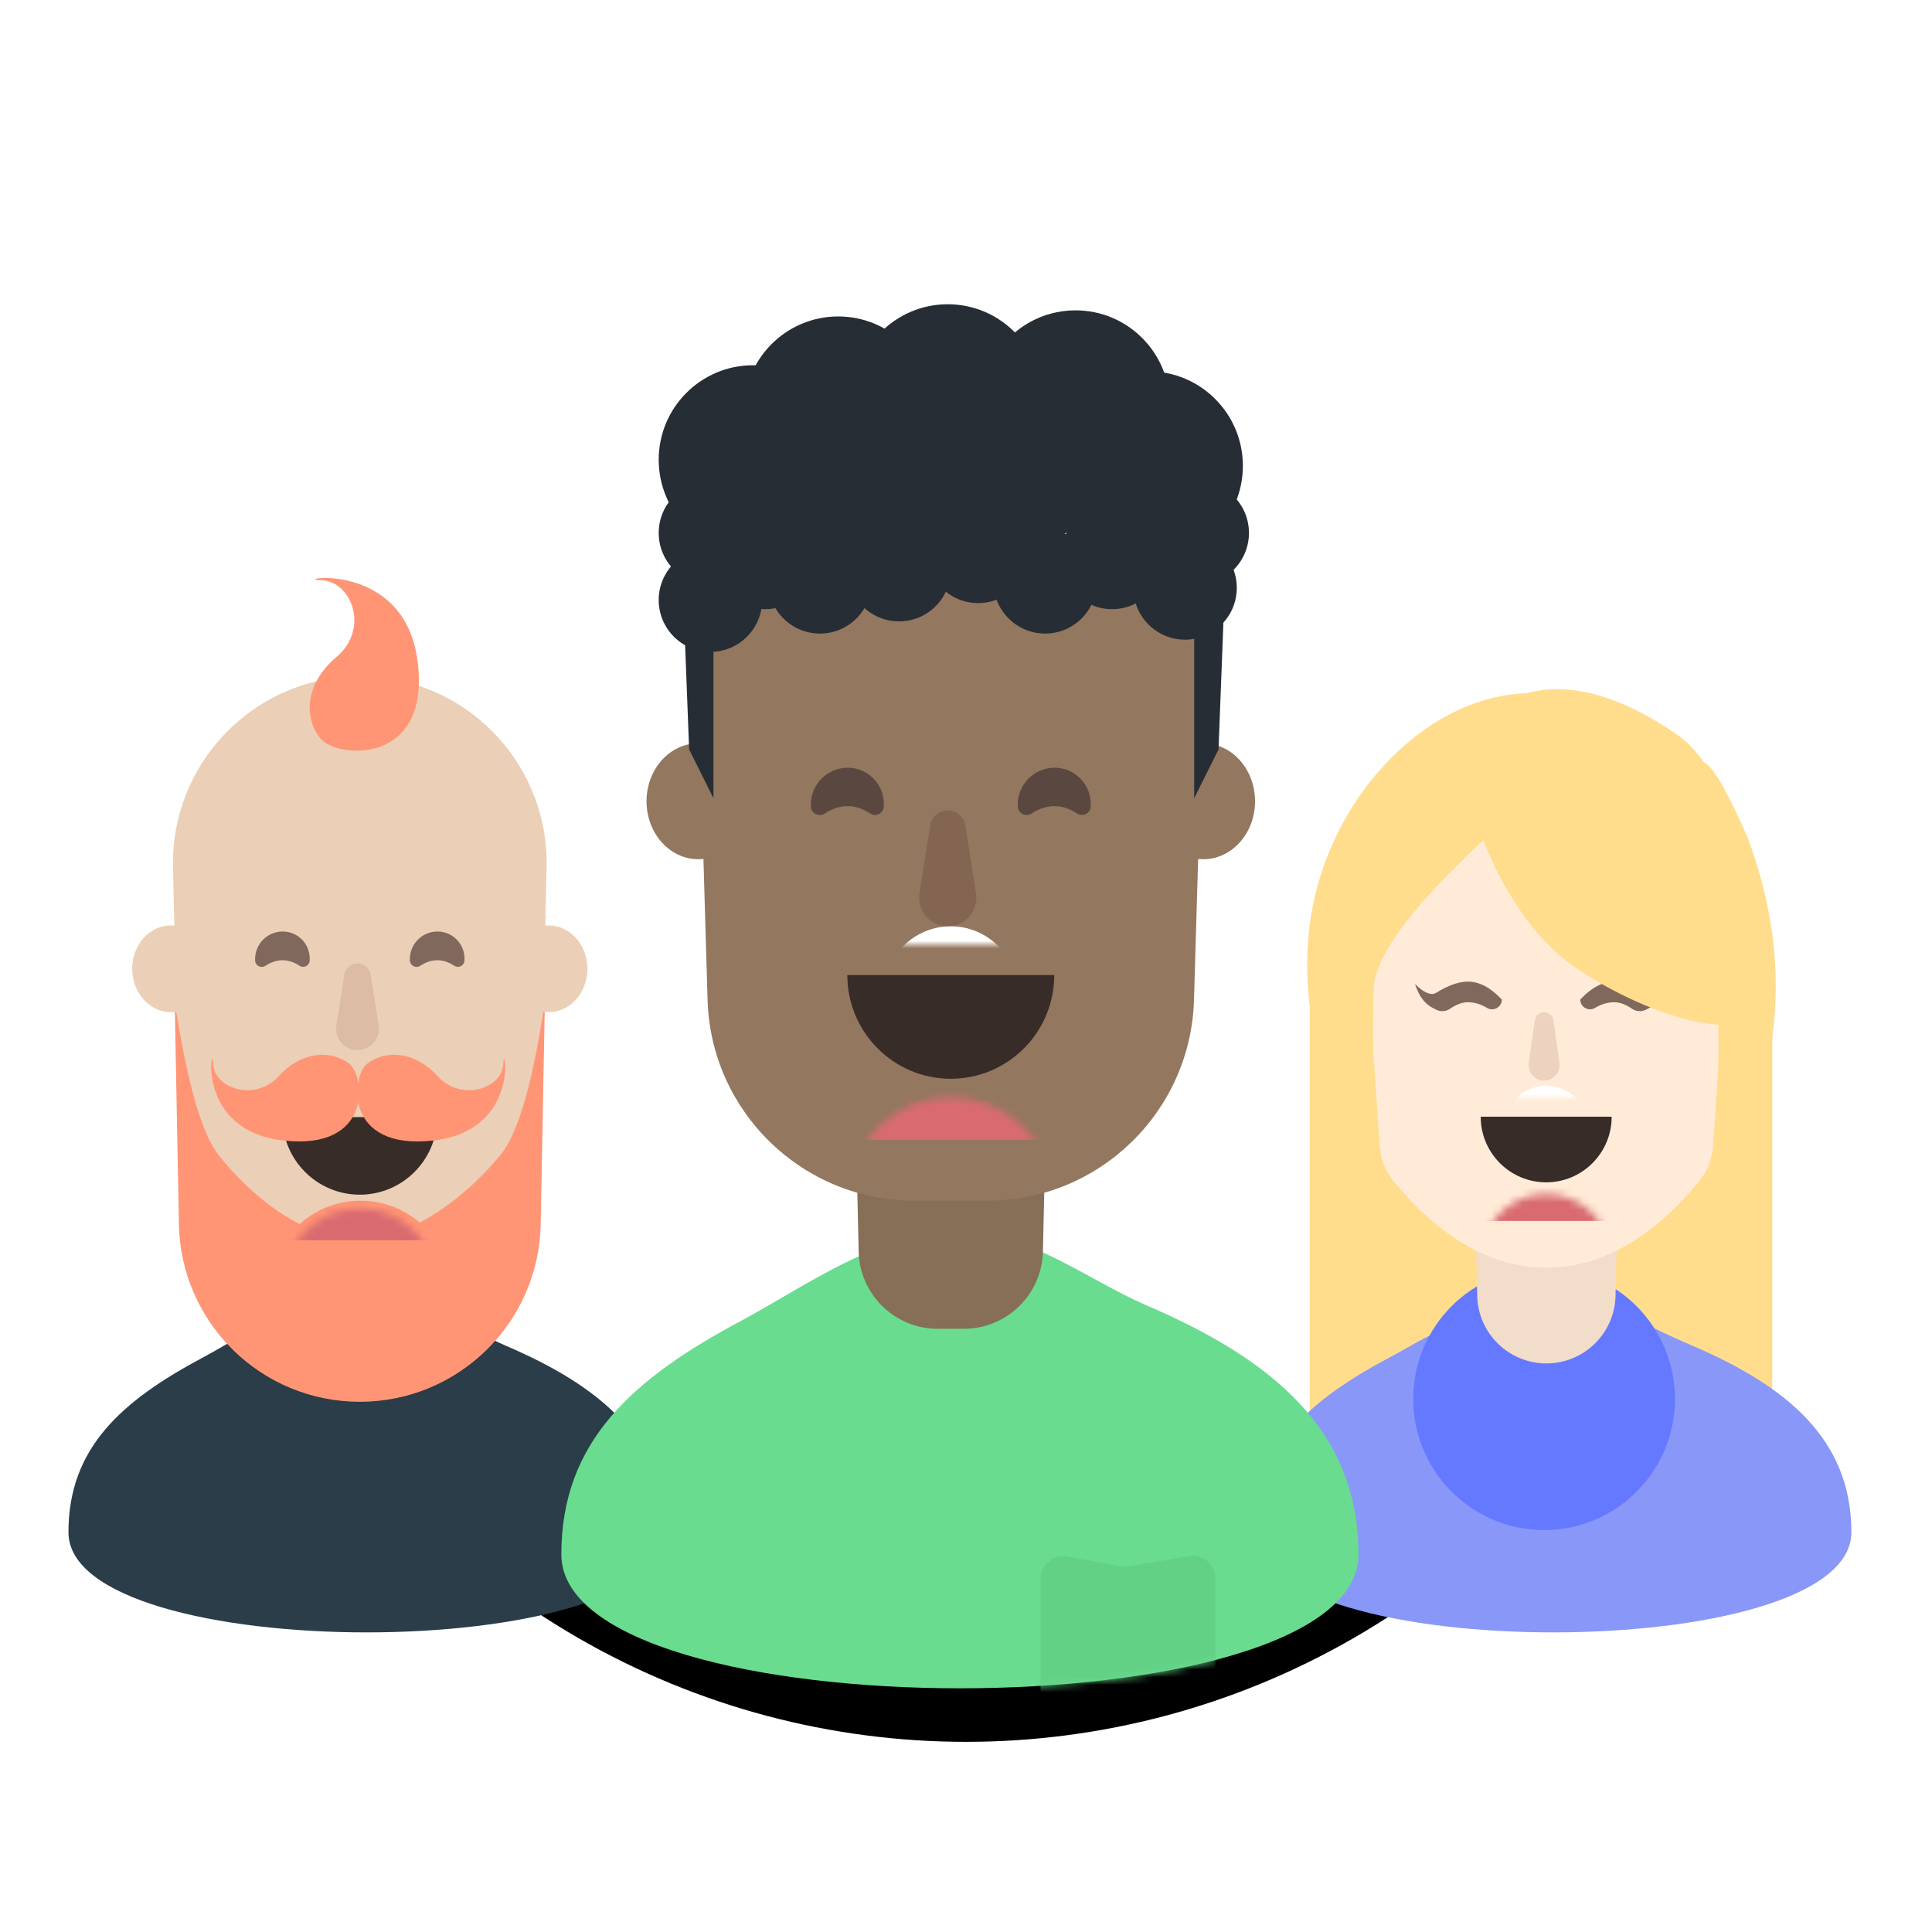 <?xml version="1.0" encoding="UTF-8"?>
<svg width="254px" height="254px" viewBox="0 0 254 254" version="1.1" xmlns="http://www.w3.org/2000/svg" xmlns:xlink="http://www.w3.org/1999/xlink">
    <title>Artwork 4</title>
    <defs>
        <circle id="path-1" cx="118" cy="102" r="102"></circle>
        <filter x="-21.6%" y="-15.2%" width="143.1%" height="143.1%" filterUnits="objectBoundingBox" id="filter-2">
            <feOffset dx="0" dy="13" in="SourceAlpha" result="shadowOffsetOuter1"></feOffset>
            <feGaussianBlur stdDeviation="12.5" in="shadowOffsetOuter1" result="shadowBlurOuter1"></feGaussianBlur>
            <feColorMatrix values="0 0 0 0 0.227   0 0 0 0 0.437   0 0 0 0 0.688  0 0 0 0.077 0" type="matrix" in="shadowBlurOuter1"></feColorMatrix>
        </filter>
        <path d="M10.174,10.196 C15.793,10.196 20.348,5.631 20.348,0 C12.55,0 4.169,0 0,0 C0,5.631 4.555,10.196 10.174,10.196 Z" id="path-3"></path>
        <path d="M8.609,8.628 C13.363,8.628 17.218,4.765 17.218,0 C10.619,0 3.528,0 0,0 C0,4.765 3.854,8.628 8.609,8.628 Z" id="path-5"></path>
        <path d="M104.8,43.361 C104.8,27.041 93.455,17.68 76.811,10.562 C69.521,7.443 61.215,0.868 52.4,0.868 C41.782,0.868 31.902,8.239 23.647,12.641 C9.403,20.237 0,28.503 0,43.361 C0,66.83 104.8,66.83 104.8,43.361 Z" id="path-7"></path>
        <path d="M13.6,13.63 C21.111,13.63 27.2,7.528 27.2,0 C16.776,0 5.573,0 0,0 C0,7.528 6.089,13.63 13.6,13.63 Z" id="path-9"></path>
    </defs>
    <g id="Empty-States" stroke="none" stroke-width="1" fill="none" fill-rule="evenodd">
        <g id="3.1_No-Friends" transform="translate(-61, -111)">
            <g id="Artwork" transform="translate(70, 123)">
                <g id="base">
                    <use fill="black" fill-opacity="1" filter="url(#filter-2)" xlink:href="#path-1"></use>
                    <use fill="#FFFFFF" fill-rule="evenodd" xlink:href="#path-1"></use>
                </g>
                <g id="people" transform="translate(0, 28)">
                    <g id="3" transform="translate(0, 35.278)">
                        <path d="M78.4,126.164 C78.4,113.955 69.913,106.953 57.462,101.627 C52.008,99.295 45.794,94.375 39.2,94.375 C31.257,94.375 23.866,99.89 17.69,103.183 C7.035,108.865 0,115.049 0,126.164 C0,143.721 78.4,143.721 78.4,126.164 Z" id="Oval-11" fill="#2A3D49"></path>
                        <path d="M38.302,73.383 C43.474,73.383 47.666,77.575 47.666,82.747 C47.666,82.816 47.665,82.886 47.664,82.956 L47.393,95.083 C47.282,100.024 43.245,103.972 38.302,103.972 C33.36,103.972 29.322,100.024 29.212,95.083 L28.941,82.956 C28.825,77.786 32.923,73.501 38.093,73.385 C38.163,73.383 38.233,73.383 38.302,73.383 Z" id="Rectangle-Copy" fill="#C4A588"></path>
                        <path d="M38.302,13.63 C51.868,13.63 62.864,24.627 62.864,38.192 C62.864,38.381 62.862,38.57 62.858,38.759 L62.182,68.042 C61.882,81.016 51.279,91.376 38.302,91.376 C25.325,91.376 14.723,81.016 14.423,68.042 L13.747,38.759 C13.434,25.197 24.174,13.95 37.735,13.637 C37.924,13.632 38.113,13.63 38.302,13.63 Z" id="Rectangle" fill="#EBCFB6"></path>
                        <path d="M13.966,56.378 C15.589,67.04 17.519,73.781 19.754,76.599 C23.898,81.826 30.77,87.647 38.118,87.647 C45.37,87.647 52.57,81.69 56.774,76.599 C59.11,73.772 61.064,67.032 62.638,56.378 L62.084,85.679 C61.839,98.638 51.264,109.015 38.302,109.015 C25.341,109.015 14.766,98.638 14.521,85.679 L13.966,56.378 L13.966,56.378 Z" id="Rectangle-Copy-2" fill="#FF9575"></path>
                        <ellipse id="Oval-4" fill="#FF9575" cx="38.4" cy="94.608" rx="12" ry="12.026"></ellipse>
                        <ellipse id="Oval-3" fill="#EBCFB6" cx="13.466" cy="52.09" rx="5.087" ry="5.698"></ellipse>
                        <ellipse id="Oval-3-Copy" fill="#EBCFB6" cx="63.139" cy="52.09" rx="5.087" ry="5.698"></ellipse>
                        <g id="Group-2" transform="translate(24.537, 47.188)">
                            <path d="M3.628,7.97929891e-05 C3.628,7.97929891e-05 3.628,7.97929891e-05 3.628,7.97929891e-05 C3.628,7.97929891e-05 3.628,7.97929891e-05 3.628,7.97929891e-05 C5.591,7.97929891e-05 7.182,1.591 7.182,3.554 L7.182,3.776 C7.182,4.256 6.792,4.645 6.312,4.645 C6.143,4.645 5.976,4.595 5.835,4.502 C5.098,4.018 4.356,3.776 3.61,3.776 C2.859,3.776 2.108,4.021 1.357,4.511 C0.951,4.776 0.408,4.661 0.143,4.255 C0.05,4.113 5.62299321e-17,3.946 0,3.776 L0,3.628 C-3.78492215e-05,1.624 1.624,7.97929891e-05 3.628,7.97929891e-05 Z" id="Rectangle-3-Copy" fill="#81685D"></path>
                            <g id="Oval-2-Copy" transform="translate(3.591, 24.402)">
                                <mask id="mask-4" fill="white">
                                    <use xlink:href="#path-3"></use>
                                </mask>
                                <use id="Mask" fill="#372C28" xlink:href="#path-3"></use>
                                <path d="M10.174,16.194 C15.793,16.194 20.348,11.629 20.348,5.998 C12.55,5.998 4.169,5.998 0,5.998 C0,11.629 4.555,16.194 10.174,16.194 Z" fill="#D96B70" mask="url(#mask-4)" transform="translate(10.174, 11.096) scale(1, -1) translate(-10.174, -11.096) "></path>
                                <path d="M10.174,1.799 C13.81,1.799 16.757,-1.155 16.757,-4.798 C11.711,-4.798 6.289,-4.798 3.591,-4.798 C3.591,-1.155 6.538,1.799 10.174,1.799 Z" id="Oval-2-Copy-2" fill="#FFFFFF" mask="url(#mask-4)" transform="translate(10.174, -1.499) scale(1, -1) translate(-10.174, 1.499) "></path>
                            </g>
                            <path d="M13.466,4.199 C14.327,4.199 15.061,4.825 15.195,5.676 L16.245,12.343 C16.487,13.878 15.439,15.318 13.904,15.56 C13.759,15.583 13.612,15.595 13.466,15.595 C11.912,15.595 10.652,14.335 10.652,12.781 C10.652,12.634 10.663,12.488 10.686,12.343 L11.737,5.676 C11.871,4.825 12.604,4.199 13.466,4.199 Z" id="Rectangle-4" fill="#A5725C" opacity="0.2"></path>
                            <path d="M23.976,7.97929891e-05 C23.976,7.97929891e-05 23.976,7.97929891e-05 23.976,7.97929891e-05 C23.976,7.97929891e-05 23.976,7.97929891e-05 23.976,7.97929891e-05 C25.939,7.97929891e-05 27.53,1.591 27.53,3.554 L27.53,3.776 C27.53,4.256 27.141,4.645 26.66,4.645 C26.491,4.645 26.325,4.595 26.183,4.502 C25.446,4.018 24.705,3.776 23.958,3.776 C23.207,3.776 22.456,4.021 21.706,4.511 C21.3,4.776 20.756,4.661 20.491,4.255 C20.398,4.113 20.348,3.946 20.348,3.776 L20.348,3.628 C20.348,1.624 21.972,7.97929891e-05 23.976,7.97929891e-05 Z" id="Rectangle-3-Copy-2" fill="#81685D"></path>
                        </g>
                        <path d="M33.143,21.831 C31.024,19.255 30.921,14.738 35.261,11.071 C39.602,7.403 37.258,1.066 33.143,0.995 C29.027,0.925 44.257,-1.91 45.917,11.779 C47.577,25.468 35.261,24.407 33.143,21.831 Z" id="Path-2" fill="#FF9575"></path>
                        <path d="M39.324,64.525 C41.531,62.843 45.401,62.76 48.543,66.207 C51.686,69.655 57.116,67.793 57.177,64.525 C57.237,61.257 59.666,73.351 47.937,74.669 C36.208,75.987 37.116,66.207 39.324,64.525 Z" id="Path-2-Copy" fill="#FF9575"></path>
                        <path d="M36.869,64.525 C34.661,62.843 30.792,62.76 27.649,66.207 C24.507,69.655 19.077,67.793 19.016,64.525 C18.956,61.257 16.527,73.351 28.256,74.669 C39.985,75.987 39.076,66.207 36.869,64.525 Z" id="Path-2-Copy-2" fill="#FF9575"></path>
                    </g>
                    <g id="2" transform="translate(156, 43.945)">
                        <rect id="Rectangle-20" fill="#FFDD8D" x="7.2" y="41.844" width="60.8" height="68.15"></rect>
                        <path d="M78.4,117.497 C78.4,105.288 69.913,98.285 57.462,92.96 C54.456,91.674 53.619,91.206 50.215,89.606 C47.443,88.303 53.809,99.109 39.2,99.109 C24.591,99.109 28.699,89.064 25.639,90.411 C21.329,92.309 21.302,92.59 17.69,94.516 C7.035,100.198 0,106.382 0,117.497 C0,135.054 78.4,135.054 78.4,117.497 Z" id="Oval-11" fill="#8897F8"></path>
                        <ellipse id="Oval-6" fill="#6479FF" cx="38" cy="99.971" rx="17.2" ry="17.238"></ellipse>
                        <path d="M38.302,64.715 C43.474,64.715 47.666,68.908 47.666,74.079 C47.666,74.149 47.665,74.219 47.664,74.288 L47.393,86.415 C47.282,91.357 43.245,95.305 38.302,95.305 C33.36,95.305 29.322,91.357 29.212,86.415 L28.941,74.288 C28.825,69.118 32.923,64.833 38.093,64.718 C38.163,64.716 38.233,64.715 38.302,64.715 Z" id="Rectangle-Copy" fill="#F2DDCA"></path>
                        <path d="M38.256,19.17 L38.349,19.17 C51.297,19.17 61.794,29.667 61.794,42.615 C61.794,43.144 61.776,43.674 61.74,44.202 L60.209,66.786 C60.095,68.451 59.464,70.039 58.402,71.327 C52.153,78.915 45.453,82.709 38.302,82.709 C31.152,82.709 24.452,78.915 18.202,71.327 C17.141,70.039 16.509,68.451 16.396,66.786 L14.864,44.202 C13.988,31.283 23.751,20.099 36.67,19.223 C37.198,19.187 37.727,19.17 38.256,19.17 Z" id="Rectangle" fill="#FFEBD8"></path>
                        <path d="M38.002,49.133 C38.616,49.133 39.137,49.585 39.224,50.192 L40.024,55.79 C40.183,56.906 39.407,57.941 38.291,58.1 C38.195,58.114 38.099,58.121 38.002,58.121 C36.875,58.121 35.96,57.207 35.96,56.079 C35.96,55.982 35.967,55.886 35.981,55.79 L36.781,50.192 C36.868,49.585 37.388,49.133 38.002,49.133 Z" id="Rectangle-4" fill="#A5725C" opacity="0.2"></path>
                        <path d="M48.514,39.322 C48.514,39.322 48.514,39.322 48.514,39.322 C48.514,39.322 48.514,39.322 48.514,39.322 C50.476,39.322 52.067,40.913 52.067,42.876 L52.067,43.098 C52.067,43.578 51.678,43.967 51.198,43.967 C51.028,43.967 50.862,43.918 50.72,43.824 C49.983,43.34 49.242,43.098 48.495,43.098 C47.745,43.098 46.994,43.343 46.243,43.833 C45.837,44.098 45.293,43.984 45.028,43.578 C44.935,43.435 44.885,43.268 44.885,43.098 L44.885,42.95 C44.885,40.947 46.51,39.322 48.514,39.322 Z" id="Rectangle-3-Copy-2" fill="#81685D"></path>
                        <g id="Group-4" transform="translate(20.8, 45.051)" fill="#81685D">
                            <path d="M2.061,2.175 C4.011,0.762 5.726,0.055 7.207,0.055 C8.688,0.055 10.168,0.842 11.649,2.415 C11.649,3.124 11.074,3.699 10.365,3.699 C10.134,3.699 9.907,3.636 9.708,3.518 C8.872,3.019 8.031,2.77 7.184,2.77 C6.447,2.77 5.66,3.057 4.825,3.63 C4.021,4.182 2.922,3.977 2.371,3.174 C2.169,2.88 2.061,2.531 2.061,2.175 L2.061,2.175 L2.061,2.175 Z" id="Rectangle-3-Copy"></path>
                            <path d="M0.239,0.371 C0.866,2.414 2.032,3.597 3.736,3.92 C4.745,3.213 4.359,0.881 2.998,1.556 C2.296,1.905 1.376,1.51 0.239,0.371 Z" id="Path-5"></path>
                        </g>
                        <g id="Group-4-Copy" transform="translate(48.4, 47.055) scale(-1, 1) translate(-48.4, -47.055) translate(42.4, 45.051)" fill="#81685D">
                            <path d="M2.061,2.175 C4.011,0.762 5.726,0.055 7.207,0.055 C8.688,0.055 10.168,0.842 11.649,2.415 C11.649,3.124 11.074,3.699 10.365,3.699 C10.134,3.699 9.907,3.636 9.708,3.518 C8.872,3.019 8.031,2.77 7.184,2.77 C6.447,2.77 5.66,3.057 4.825,3.63 C4.021,4.182 2.922,3.977 2.371,3.174 C2.169,2.88 2.061,2.531 2.061,2.175 L2.061,2.175 L2.061,2.175 Z" id="Rectangle-3-Copy"></path>
                            <path d="M0.239,0.371 C0.866,2.414 2.032,3.597 3.736,3.92 C4.745,3.213 4.359,0.881 2.998,1.556 C2.296,1.905 1.376,1.51 0.239,0.371 Z" id="Path-5"></path>
                        </g>
                        <path d="M51.435,44.605 C63.143,44.605 74.48,40.384 75.032,36.239 C75.584,32.094 57.23,11.859 45.522,11.859 C33.813,11.859 25.058,15.973 23.468,24.543 C21.878,33.113 39.726,44.605 51.435,44.605 Z" id="Oval-5" fill="#FFDD8D" transform="translate(49.206, 28.232) rotate(35) translate(-49.206, -28.232) "></path>
                        <g id="Oval-2-Copy" transform="translate(29.668, 62.868)">
                            <mask id="mask-6" fill="white">
                                <use xlink:href="#path-5"></use>
                            </mask>
                            <use id="Mask" fill="#372C28" xlink:href="#path-5"></use>
                            <path d="M8.609,13.703 C13.363,13.703 17.218,9.84 17.218,5.075 C10.619,5.075 3.528,5.075 0,5.075 C0,9.84 3.854,13.703 8.609,13.703 Z" fill="#D96B70" mask="url(#mask-6)" transform="translate(8.609, 9.389) scale(1, -1) translate(-8.609, -9.389) "></path>
                            <path d="M8.609,1.523 C11.685,1.523 14.179,-0.977 14.179,-4.06 C9.91,-4.06 5.321,-4.06 3.038,-4.06 C3.038,-0.977 5.532,1.523 8.609,1.523 Z" id="Oval-2-Copy-2" fill="#FFFFFF" mask="url(#mask-6)" transform="translate(8.609, -1.269) scale(1, -1) translate(-8.609, 1.269) "></path>
                        </g>
                        <path d="M60.926,42.458 L60.926,72.957 C69.499,57.637 70.754,41.984 64.69,25.996 C57.148,8.87 55.893,14.357 60.926,42.458 Z" id="Path-3" fill="#FFDD8D"></path>
                        <path d="M32.958,23.862 C21.489,34.016 15.696,41.467 15.58,46.213 C15.464,50.96 15.522,59.13 15.755,70.726 C8.998,60.215 6.091,49.643 7.035,39.01 C8.449,23.06 20.574,8.727 34.217,7.292 C43.312,6.335 42.892,11.859 32.958,23.862 Z" id="Path-4" fill="#FFDD8D"></path>
                    </g>
                    <g id="1" transform="translate(64.8, 0)">
                        <g id="Rectangle-6" transform="translate(0, 121)">
                            <mask id="mask-8" fill="white">
                                <use xlink:href="#path-7"></use>
                            </mask>
                            <use id="Mask" fill="#69DC8F" xlink:href="#path-7"></use>
                            <path d="M66.535,43.64 L74.041,45 L74.041,45 L82.505,43.584 C84.139,43.311 85.686,44.414 85.959,46.049 C85.986,46.212 86,46.378 86,46.543 L86,63 C86,64.657 84.657,66 83,66 L66,66 C64.343,66 63,64.657 63,63 L63,46.592 C63,44.935 64.343,43.592 66,43.592 C66.179,43.592 66.358,43.608 66.535,43.64 Z" fill="#62D186" mask="url(#mask-8)"></path>
                        </g>
                        <path d="M51.2,93.806 C58.113,93.806 63.717,99.41 63.717,106.323 C63.717,106.416 63.716,106.51 63.714,106.603 L63.313,124.529 C63.187,130.18 58.569,134.696 52.916,134.696 L49.484,134.696 C43.831,134.696 39.213,130.18 39.087,124.529 L38.686,106.603 C38.532,99.692 44.009,93.964 50.92,93.809 C51.013,93.807 51.107,93.806 51.2,93.806 Z" id="Rectangle-Copy" fill="#866E57"></path>
                        <path d="M17.6,36.079 L84.8,36.079 L83.175,91.457 C82.743,106.162 70.698,117.859 55.987,117.859 L46.413,117.859 C31.702,117.859 19.657,106.162 19.225,91.457 L17.6,36.079 L17.6,36.079 Z" id="Rectangle" fill="#93775E"></path>
                        <ellipse id="Oval-3" fill="#93775E" cx="18" cy="65.344" rx="6.8" ry="7.617"></ellipse>
                        <ellipse id="Oval-3-Copy" fill="#93775E" cx="84.4" cy="65.344" rx="6.8" ry="7.617"></ellipse>
                        <g id="Group-2" transform="translate(32.8, 60.934)">
                            <path d="M4.85,0 C4.85,0 4.85,0 4.85,0 C4.85,0 4.85,0 4.85,0 C7.473,-4.81925626e-16 9.6,2.127 9.6,4.75 L9.6,5.047 C9.6,5.689 9.08,6.209 8.438,6.209 C8.211,6.209 7.989,6.143 7.799,6.018 C6.815,5.371 5.823,5.047 4.826,5.047 C3.822,5.047 2.818,5.375 1.815,6.03 C1.272,6.384 0.545,6.231 0.191,5.688 C0.066,5.498 2.30151579e-16,5.275 0,5.047 L0,4.85 C-2.38932825e-05,2.171 2.171,4.92026878e-16 4.85,0 Z" id="Rectangle-3-Copy" fill="#5A4840"></path>
                            <g id="Oval-2-Copy" transform="translate(4.8, 27.26)">
                                <mask id="mask-10" fill="white">
                                    <use xlink:href="#path-9"></use>
                                </mask>
                                <use id="Mask" fill="#372C28" xlink:href="#path-9"></use>
                                <path d="M13.6,21.648 C21.111,21.648 27.2,15.545 27.2,8.018 C16.776,8.018 5.573,8.018 0,8.018 C0,15.545 6.089,21.648 13.6,21.648 Z" fill="#D96B70" mask="url(#mask-10)" transform="translate(13.6, 14.833) scale(1, -1) translate(-13.6, -14.833) "></path>
                                <path d="M13.6,2.405 C18.46,2.405 22.4,-1.543 22.4,-6.414 C15.655,-6.414 8.406,-6.414 4.8,-6.414 C4.8,-1.543 8.74,2.405 13.6,2.405 Z" id="Oval-2-Copy-2" fill="#FFFFFF" mask="url(#mask-10)" transform="translate(13.6, -2.004) scale(1, -1) translate(-13.6, 2.004) "></path>
                            </g>
                            <path d="M18,5.612 C19.152,5.612 20.132,6.45 20.311,7.588 L21.715,16.499 C22.039,18.551 20.637,20.477 18.585,20.8 C18.392,20.83 18.196,20.846 18,20.846 C15.923,20.846 14.239,19.162 14.239,17.085 C14.239,16.889 14.254,16.693 14.285,16.499 L15.689,7.588 C15.868,6.45 16.848,5.612 18,5.612 Z" id="Rectangle-4" fill="#482222" opacity="0.2"></path>
                            <path d="M32.05,0 C32.05,0 32.05,0 32.05,0 C32.05,0 32.05,0 32.05,0 C34.673,-4.81925626e-16 36.8,2.127 36.8,4.75 L36.8,5.047 C36.8,5.689 36.28,6.209 35.638,6.209 C35.411,6.209 35.189,6.143 34.999,6.018 C34.015,5.371 33.023,5.047 32.026,5.047 C31.022,5.047 30.018,5.375 29.015,6.03 C28.472,6.384 27.745,6.231 27.391,5.688 C27.266,5.498 27.2,5.275 27.2,5.047 L27.2,4.85 C27.2,2.171 29.371,4.92026878e-16 32.05,0 Z" id="Rectangle-3-Copy-2" fill="#5A4840"></path>
                        </g>
                        <ellipse id="Oval-2" fill="#272D35" cx="19.6" cy="38.885" rx="6.8" ry="6.815"></ellipse>
                        <ellipse id="Oval-2-Copy-18" fill="#272D35" cx="19.6" cy="30.066" rx="6.8" ry="6.815"></ellipse>
                        <ellipse id="Oval-2-Copy-10" fill="#272D35" cx="25.2" cy="20.445" rx="12.4" ry="12.427"></ellipse>
                        <ellipse id="Oval-2-Copy-11" fill="#272D35" cx="36.4" cy="14.031" rx="12.4" ry="12.427"></ellipse>
                        <ellipse id="Oval-2-Copy-12" fill="#272D35" cx="38.8" cy="22.85" rx="12.4" ry="12.427"></ellipse>
                        <ellipse id="Oval-2-Copy-13" fill="#272D35" cx="50.8" cy="12.427" rx="12.4" ry="12.427"></ellipse>
                        <ellipse id="Oval-2-Copy-14" fill="#272D35" cx="59.6" cy="19.643" rx="12.4" ry="12.427"></ellipse>
                        <ellipse id="Oval-2-Copy-15" fill="#272D35" cx="67.6" cy="13.229" rx="12.4" ry="12.427"></ellipse>
                        <ellipse id="Oval-2-Copy-16" fill="#272D35" cx="77.2" cy="21.247" rx="12.4" ry="12.427"></ellipse>
                        <polygon id="Rectangle-5" fill="#272D35" points="16 37.683 20 37.683 20 64.943 16.8 58.529"></polygon>
                        <polygon id="Rectangle-5-Copy" fill="#272D35" points="83.2 37.683 87.2 37.683 86.4 58.529 83.2 64.943"></polygon>
                        <ellipse id="Oval-2-Copy-3" fill="#272D35" cx="26.8" cy="33.273" rx="6.8" ry="6.815"></ellipse>
                        <ellipse id="Oval-2-Copy-4" fill="#272D35" cx="34" cy="36.48" rx="6.8" ry="6.815"></ellipse>
                        <ellipse id="Oval-2-Copy-5" fill="#272D35" cx="44.4" cy="34.877" rx="6.8" ry="6.815"></ellipse>
                        <ellipse id="Oval-2-Copy-6" fill="#272D35" cx="54.8" cy="32.471" rx="6.8" ry="6.815"></ellipse>
                        <ellipse id="Oval-2-Copy-7" fill="#272D35" cx="63.6" cy="36.48" rx="6.8" ry="6.815"></ellipse>
                        <ellipse id="Oval-2-Copy-8" fill="#272D35" cx="72.4" cy="33.273" rx="6.8" ry="6.815"></ellipse>
                        <ellipse id="Oval-2-Copy-9" fill="#272D35" cx="82" cy="37.282" rx="6.8" ry="6.815"></ellipse>
                        <ellipse id="Oval-2-Copy-17" fill="#272D35" cx="83.6" cy="30.066" rx="6.8" ry="6.815"></ellipse>
                    </g>
                </g>
            </g>
        </g>
    </g>
</svg>